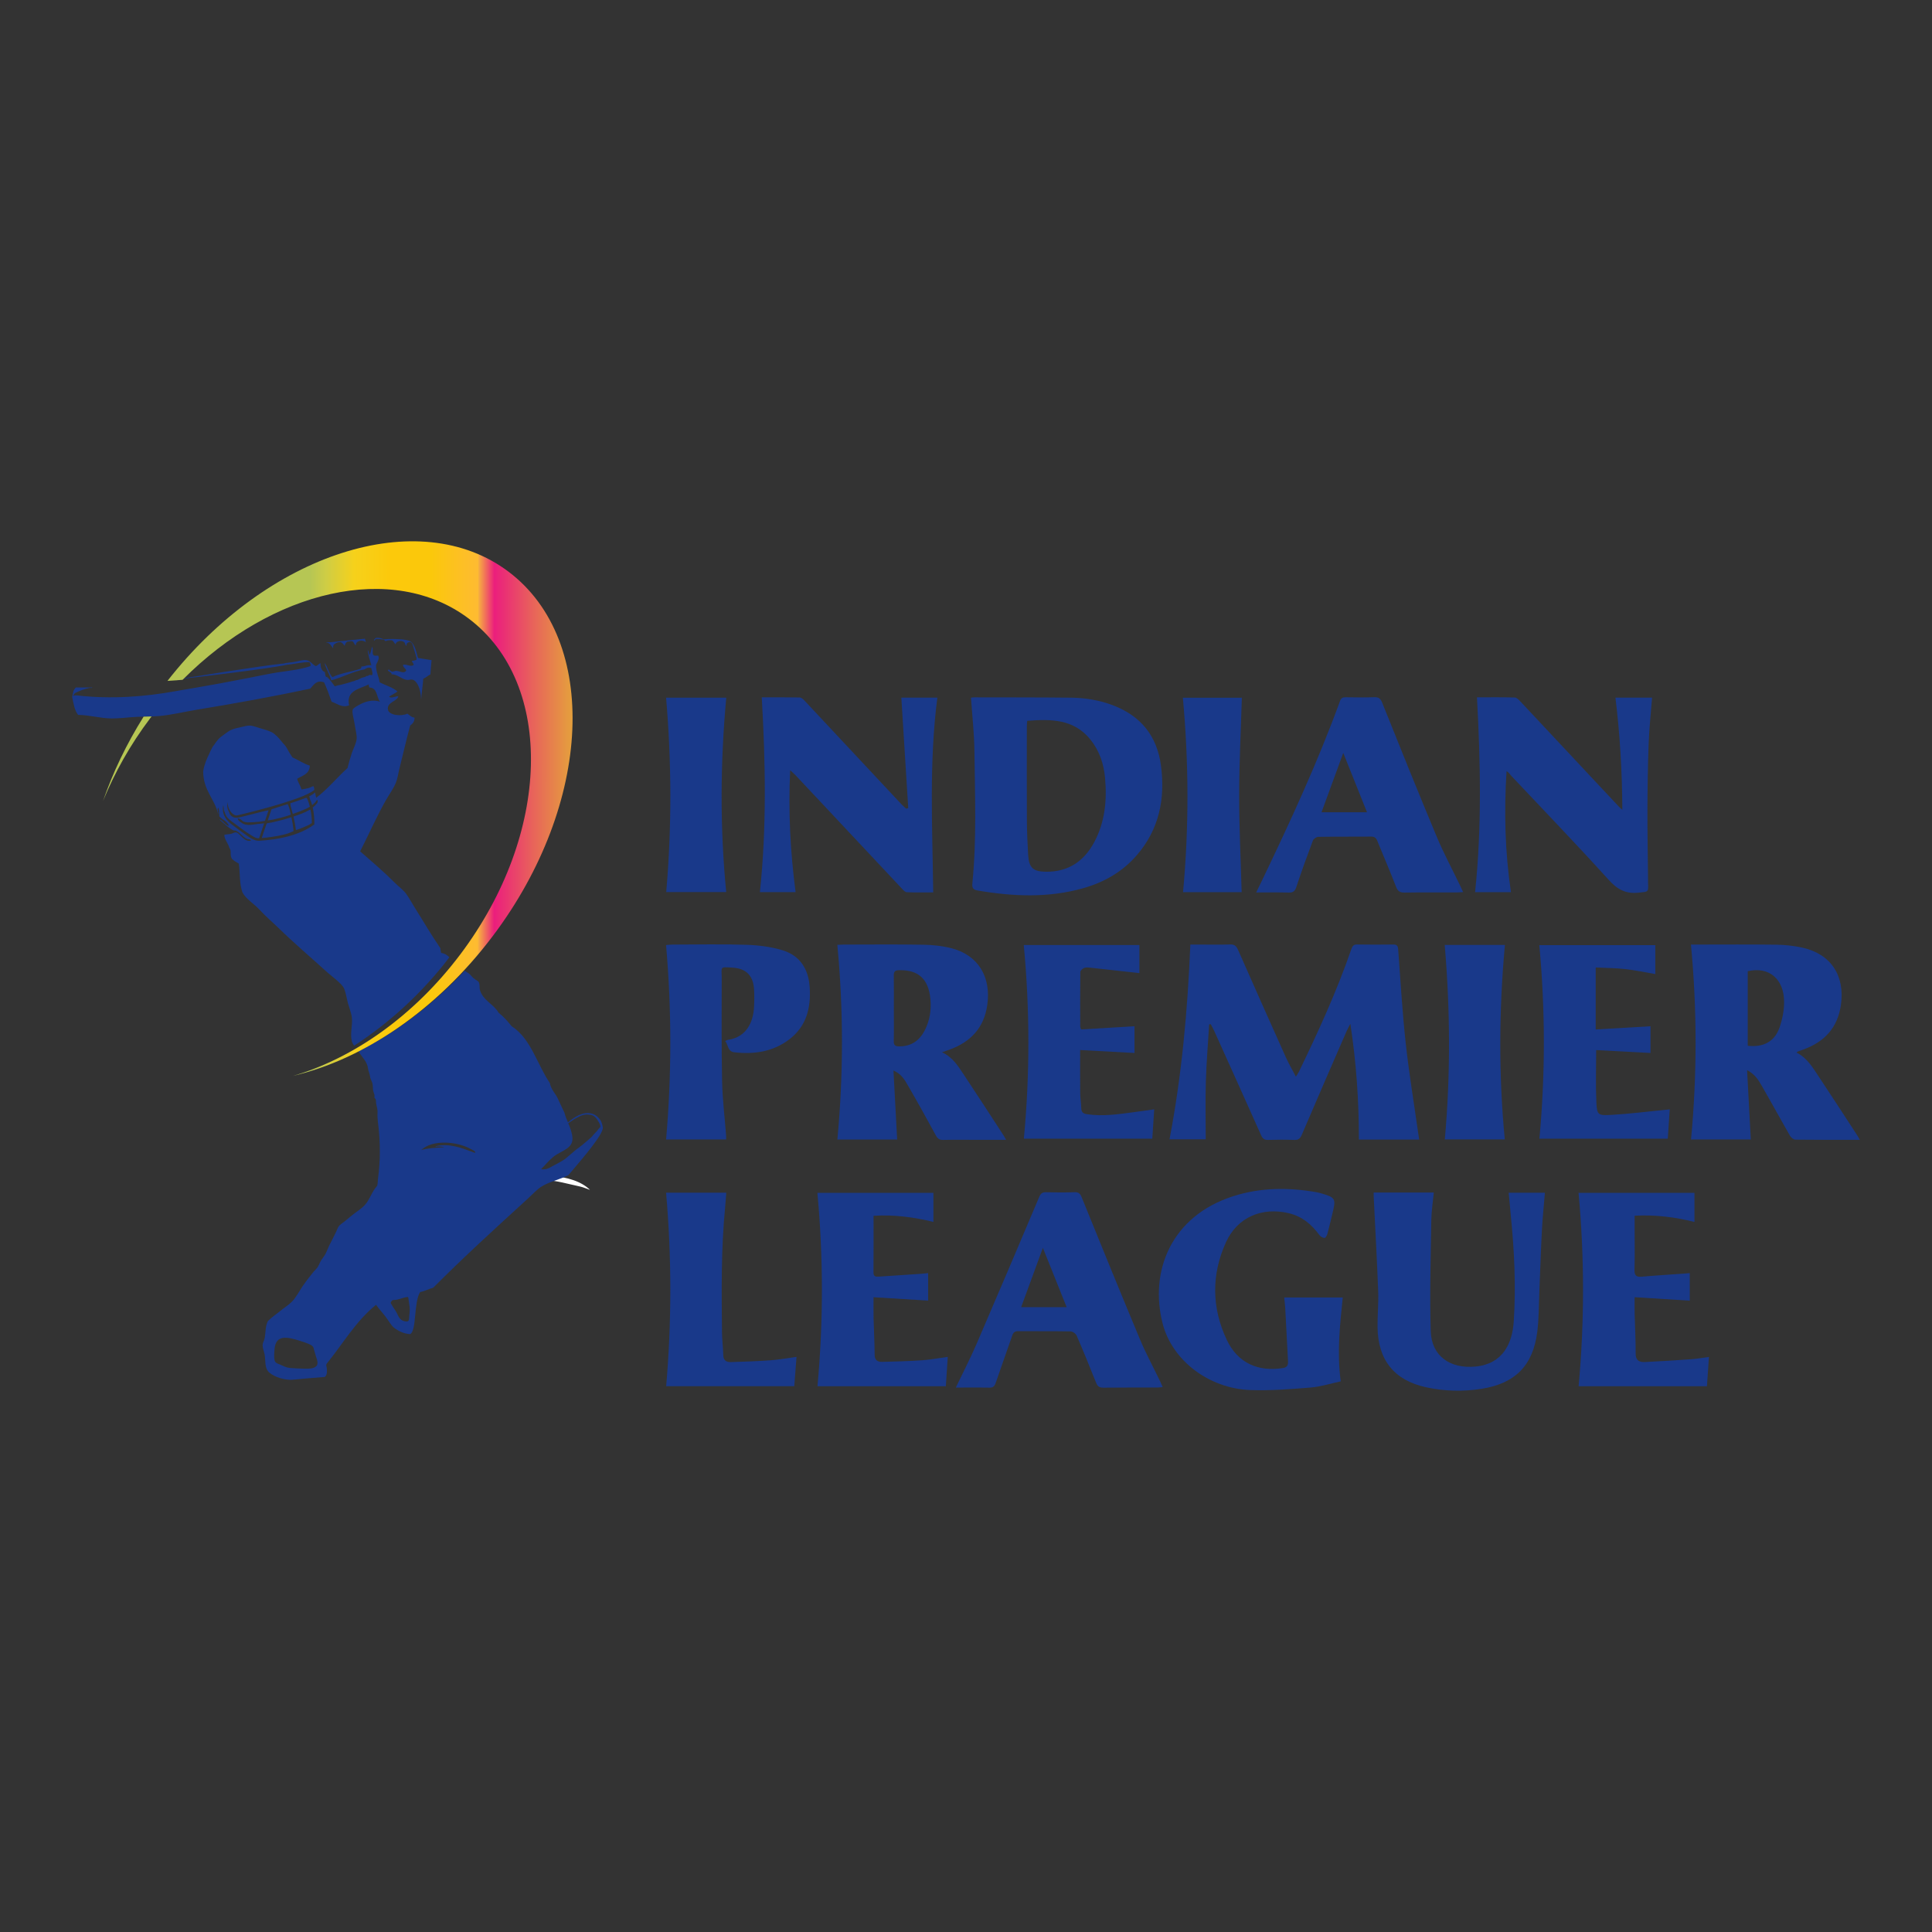 <?xml version="1.0" encoding="utf-8"?>
<!-- Generator: Adobe Illustrator 16.0.0, SVG Export Plug-In . SVG Version: 6.00 Build 0)  -->
<!DOCTYPE svg PUBLIC "-//W3C//DTD SVG 1.0//EN" "http://www.w3.org/TR/2001/REC-SVG-20010904/DTD/svg10.dtd">
<svg version="1.0" id="Layer_1" xmlns="http://www.w3.org/2000/svg" xmlns:xlink="http://www.w3.org/1999/xlink" x="0px" y="0px"
	 width="800px" height="800px" viewBox="0 0 800 800" enable-background="new 0 0 800 800" xml:space="preserve">
<rect x="0" y="0" width="800" height="800" fill="#333333" stroke="none"/>
<g>
	<path fill-rule="evenodd" clip-rule="evenodd" fill="#19398A" d="M587.651,471.876c-8.414,0-16.504,0-24.968,0
		c0.016-16.03-1.069-31.946-3.53-47.935c-0.532,1.042-1.122,2.061-1.588,3.131c-6.193,14.244-12.407,28.479-18.499,42.77
		c-0.688,1.612-1.412,2.243-3.167,2.176c-3.601-0.135-7.212-0.122-10.813-0.004c-1.574,0.054-2.274-0.556-2.893-1.942
		c-6.462-14.489-12.991-28.947-19.513-43.408c-0.393-0.873-0.887-1.697-1.333-2.541c-0.22,0.014-0.44,0.03-0.659,0.044
		c-0.473,7.857-1.135,15.71-1.369,23.576c-0.237,7.93-0.052,15.872-0.052,24.021c-5.235,0-10.009,0-14.998,0
		c5.08-26.534,7.483-53.285,8.626-80.641c1.24,0,2.587,0,3.933,0c4.18,0,8.361,0.094,12.536-0.043
		c1.782-0.058,2.573,0.625,3.263,2.19c6.527,14.815,13.109,29.605,19.741,44.375c1.198,2.67,2.688,5.213,4.229,8.174
		c0.551-0.898,0.965-1.458,1.264-2.074c8.023-16.568,15.668-33.299,21.697-50.721c0.405-1.173,0.86-1.959,2.358-1.934
		c4.995,0.088,9.994,0.07,14.991,0.011c1.477-0.018,1.934,0.509,2.043,1.986c0.956,12.893,1.711,25.813,3.104,38.661
		c1.333,12.271,3.356,24.469,5.082,36.696C587.283,469.489,587.449,470.534,587.651,471.876z"/>
	<path fill-rule="evenodd" clip-rule="evenodd" fill="#19398A" d="M402.065,288.905c0.342-0.042,0.814-0.151,1.286-0.15
		c13.354,0.028,26.707,0,40.059,0.137c5.998,0.061,11.873,1.024,17.53,3.19c11.547,4.422,18.189,12.768,19.797,24.952
		c1.814,13.746-0.754,26.427-10.089,37.175c-5.977,6.885-13.606,11.201-22.305,13.633c-14.422,4.031-28.96,3.374-43.533,0.897
		c-1.813-0.308-2.367-1.051-2.179-2.946c1.82-18.222,1.07-36.495,0.859-54.749C403.407,303.697,402.569,296.359,402.065,288.905z
		 M425.35,298.481c-0.059,0.787-0.156,1.5-0.156,2.215c-0.008,13.019-0.052,26.039,0.019,39.06
		c0.025,4.742,0.237,9.487,0.523,14.222c0.326,5.364,2.055,6.936,7.37,6.989c9.212,0.092,15.744-4.307,19.993-12.239
		c4.487-8.373,5.319-17.454,4.47-26.715c-0.53-5.78-2.344-11.198-6.072-15.805C444.598,297.684,435.172,297.718,425.35,298.481z"/>
	<path fill-rule="evenodd" clip-rule="evenodd" fill="#19398A" d="M770.106,471.976c-9.2,0-17.963,0.042-26.722-0.076
		c-0.768-0.009-1.798-0.917-2.236-1.68c-3.911-6.81-7.653-13.715-11.584-20.514c-1.356-2.342-2.745-4.791-6.131-6.595
		c0.535,9.979,1.03,19.276,1.538,28.719c-8.229,0-16.38,0-24.745,0c2.502-26.843,2.532-53.602-0.042-80.708c1.012,0,1.884,0,2.757,0
		c10.895,0,21.793-0.098,32.688,0.056c3.572,0.051,7.204,0.451,10.691,1.222c11.859,2.625,17.7,11.646,15.966,23.719
		c-1.36,9.479-6.819,15.271-15.518,18.458c-0.766,0.282-1.543,0.538-2.308,0.827c-0.142,0.052-0.249,0.197-0.549,0.447
		c4.469,2.245,6.818,6.382,9.402,10.261c5.353,8.04,10.595,16.155,15.876,24.241C769.448,470.748,769.657,471.176,770.106,471.976z
		 M723.702,433.032c6.507,0.742,11.165-1.757,13.174-7.59c1.146-3.337,1.889-6.994,1.886-10.505
		c-0.005-9.612-6.323-14.834-15.06-12.781C723.702,412.379,723.702,422.634,723.702,433.032z"/>
	<path fill-rule="evenodd" clip-rule="evenodd" fill="#19398A" d="M371.496,471.849c-8.298,0-16.453,0-24.76,0
		c2.534-26.897,2.537-53.664-0.012-80.614c0.941-0.041,1.745-0.105,2.548-0.107c11.061-0.007,22.124-0.129,33.182,0.063
		c3.894,0.068,7.882,0.505,11.642,1.488c11.006,2.88,16.382,11.909,14.71,23.501c-1.355,9.372-6.759,15.136-15.343,18.345
		c-0.98,0.364-1.973,0.692-3.393,1.19c4.529,2.104,6.747,5.874,9.118,9.427c5.498,8.238,10.858,16.568,16.271,24.864
		c0.342,0.525,0.628,1.088,1.134,1.973c-4.317,0-8.298,0-12.279,0c-4.587,0-9.178-0.068-13.764,0.038
		c-1.532,0.035-2.293-0.505-3.013-1.827c-3.757-6.896-7.554-13.773-11.503-20.562c-1.348-2.316-2.646-4.856-6.073-6.341
		C370.487,453.067,370.983,462.318,371.496,471.849z M370.123,417.559c0,4.499,0.067,8.997-0.034,13.495
		c-0.039,1.734,0.563,2.217,2.252,2.227c4.987,0.028,8.391-2.4,10.585-6.644c2.077-4.02,2.743-8.425,2.345-12.861
		c-0.762-8.475-5.033-12.231-13-12.045c-1.774,0.041-2.208,0.693-2.177,2.332C370.179,408.56,370.123,413.059,370.123,417.559z"/>
	<path fill-rule="evenodd" clip-rule="evenodd" fill="#19398A" d="M625.65,369.421c-5.045,0-9.847,0-14.847,0
		c2.819-26.851,2.242-53.623,0.779-80.67c5.43,0,10.567-0.082,15.698,0.082c0.827,0.026,1.729,1.034,2.41,1.761
		c13.552,14.444,27.075,28.916,40.611,43.377c0.321,0.346,0.699,0.645,1.47,1.346c-0.073-15.801-0.978-31.068-2.845-46.436
		c5.211,0,10.163,0,15.166,0c-0.491,6.368-1.179,12.624-1.416,18.895c-0.346,9.149-0.47,18.308-0.506,27.463
		c-0.036,9.251,0.152,18.505,0.24,27.756c0.008,0.819-0.022,1.639,0.013,2.457c0.183,4.101,0.152,3.754-4.02,4.187
		c-5.297,0.546-8.743-1.386-12.333-5.364c-13.162-14.578-26.825-28.705-40.281-43.018c-0.602-0.641-1.021-1.453-1.956-1.926
		C622.773,336.167,623.179,352.662,625.65,369.421z"/>
	<path fill-rule="evenodd" clip-rule="evenodd" fill="#19398A" d="M373.222,288.875c4.552,0,9.448,0,14.918,0
		c-3.478,26.698-2.051,53.512-1.717,80.645c-3.807,0-7.39,0.086-10.963-0.073c-0.712-0.032-1.468-0.922-2.06-1.553
		c-14.575-15.519-29.13-31.057-43.696-46.585c-0.603-0.644-1.279-1.22-2.507-2.383c-0.819,17.267,0.06,33.81,2.243,50.475
		c-5.052,0-9.767,0-14.779,0c2.839-26.875,2.319-53.656,0.769-80.649c5.443,0,10.589-0.045,15.732,0.056
		c0.648,0.012,1.394,0.684,1.903,1.229c13.38,14.281,26.731,28.588,40.099,42.88c0.64,0.684,1.371,1.283,2.059,1.921
		c0.288-0.073,0.575-0.147,0.864-0.221C375.135,319.405,374.181,304.192,373.222,288.875z"/>
	<path fill-rule="evenodd" clip-rule="evenodd" fill="#19398A" d="M531.761,537.263c8.208,0,16.042,0,24.248,0
		c-1.168,11.489-2.467,22.847-0.832,34.729c-4.21,0.896-8.304,2.22-12.478,2.558c-8.296,0.671-16.656,1.342-24.952,1.041
		c-17.166-0.623-32.393-12.26-36.31-27.494c-5.581-21.711,3.521-44.535,29.174-52.762c11.379-3.649,23.009-3.714,34.699-1.628
		c0.321,0.056,0.644,0.115,0.958,0.204c6.921,1.958,7.052,2.187,5.343,9.078c-0.648,2.618-1.226,5.255-1.939,7.855
		c-0.187,0.678-0.78,1.771-1.156,1.76c-0.734-0.025-1.688-0.52-2.129-1.125c-3.229-4.447-7.186-7.778-12.67-9.099
		c-11.106-2.671-21.32,1.608-26.049,11.969c-6.127,13.435-5.969,27.255,0.375,40.587c4.495,9.447,12.987,13.216,23.266,11.527
		c1.745-0.286,2.109-1.305,2.036-2.741c-0.37-7.352-0.75-14.704-1.152-22.051C532.116,540.293,531.928,538.924,531.761,537.263z"/>
	<path fill-rule="evenodd" clip-rule="evenodd" fill="#19398A" d="M605.845,369.397c-1.213,0.066-2.002,0.145-2.792,0.146
		c-7.127,0.01-14.255-0.059-21.381,0.05c-1.913,0.029-2.859-0.479-3.587-2.373c-2.464-6.409-5.214-12.708-7.79-19.075
		c-0.498-1.232-1.157-1.741-2.535-1.729c-7.29,0.063-14.582-0.018-21.871,0.1c-0.781,0.013-1.977,0.827-2.249,1.547
		c-2.39,6.345-4.711,12.721-6.832,19.16c-0.595,1.814-1.357,2.428-3.236,2.369c-4.317-0.136-8.643-0.043-13.413-0.043
		c1.088-2.244,2.002-4.111,2.902-5.986c11.522-24.043,22.684-48.244,31.826-73.317c0.469-1.283,1.141-1.538,2.34-1.521
		c3.932,0.055,7.869,0.121,11.796-0.023c1.836-0.067,2.601,0.501,3.311,2.271c7.421,18.513,14.86,37.02,22.557,55.419
		c2.897,6.932,6.474,13.581,9.736,20.36C604.976,367.48,605.302,368.22,605.845,369.397z M566.046,336.343
		c-3.274-8.186-6.418-16.041-9.831-24.574c-3.133,8.552-6.025,16.446-9.002,24.574C553.646,336.343,559.601,336.343,566.046,336.343
		z"/>
	<path fill-rule="evenodd" clip-rule="evenodd" fill="#19398A" d="M481.438,574.366c-1.052,0.087-1.756,0.194-2.463,0.194
		c-7.371,0.015-14.743-0.048-22.115,0.05c-1.706,0.023-2.418-0.62-3.015-2.119c-2.593-6.534-5.26-13.042-8.052-19.491
		c-0.345-0.796-1.601-1.677-2.451-1.693c-7.206-0.134-14.415-0.05-21.623-0.099c-1.329-0.009-2.074,0.376-2.531,1.707
		c-2.252,6.565-4.643,13.088-6.867,19.662c-0.498,1.475-1.148,2.067-2.751,2.029c-4.47-0.107-8.944-0.038-13.79-0.038
		c3.005-6.289,6.006-12.079,8.585-18.052c8.746-20.258,17.36-40.568,25.954-60.892c0.606-1.436,1.269-1.991,2.835-1.948
		c3.93,0.113,7.866,0.131,11.793-0.005c1.685-0.061,2.327,0.546,2.947,2.074c7.962,19.611,15.936,39.219,24.102,58.745
		c2.489,5.95,5.578,11.651,8.384,17.472C480.716,572.661,481.008,573.385,481.438,574.366z M422.839,541.276
		c6.521,0,12.519,0,18.841,0c-3.264-8.14-6.418-16.013-9.843-24.562C428.684,525.321,425.802,533.187,422.839,541.276z"/>
	<path fill-rule="evenodd" clip-rule="evenodd" fill="#19398A" d="M300.667,471.838c-8.329,0-16.481,0-24.849,0
		c2.317-26.837,2.338-53.53-0.016-80.516c0.945-0.071,1.797-0.19,2.649-0.191c10.239-0.013,20.485-0.245,30.713,0.093
		c5.008,0.165,10.156,0.822,14.928,2.283c7.147,2.187,10.659,7.723,11.176,15.15c0.595,8.545-1.269,16.225-8.384,21.685
		c-6.728,5.163-14.558,6.325-22.804,5.391c-2.82-0.319-2.477-3.045-3.778-4.669c0.494-0.224,0.772-0.435,1.074-0.477
		c7.901-1.096,10.524-7.615,10.84-13.435c0.141-2.609,0.199-5.248-0.006-7.851c-0.43-5.43-3.388-8.282-8.849-8.623
		c-5.526-0.343-4.51-0.389-4.514,4.188c-0.011,14.251-0.138,28.507,0.153,42.753c0.155,7.51,1.088,15.004,1.66,22.505
		C300.699,470.61,300.667,471.101,300.667,471.838z"/>
	<path fill-rule="evenodd" clip-rule="evenodd" fill="#19398A" d="M568.801,493.812c8.346,0,16.511,0,24.906,0
		c-0.368,3.897-0.984,7.678-1.038,11.467c-0.225,15.293-0.711,30.601-0.238,45.876c0.319,10.407,8.059,15.715,18.581,14.7
		c11.318-1.091,15.205-9.644,15.796-18.655c0.964-14.725,0.229-29.439-1.241-44.117c-0.302-3.005-0.559-6.016-0.85-9.202
		c5.013,0,9.878,0,14.996,0c-0.427,5.178-0.971,10.276-1.238,15.393c-0.446,8.495-0.701,17.002-1.064,25.502
		c-0.235,5.553-0.166,11.148-0.855,16.648c-1.742,13.907-9.058,21.386-22.896,23.627c-7.737,1.252-15.527,1.055-23.194-0.617
		c-13.149-2.868-19.917-11.315-20.059-24.952c-0.053-4.907,0.458-9.827,0.272-14.724c-0.499-13.158-1.234-26.308-1.873-39.461
		C568.784,494.892,568.801,494.484,568.801,493.812z"/>
	<path fill-rule="evenodd" clip-rule="evenodd" fill="#19398A" d="M707.638,561.879c-0.291,4.273-0.56,8.161-0.831,12.131
		c-17.795,0-35.482,0-53.135,0c2.439-26.616,2.458-53.232-0.027-80.072c15.887,0,31.848,0,47.996,0c0,3.869,0,7.763,0,12.044
		c-8.105-2.021-16.217-3.045-24.778-2.581c0,2.049,0,3.904,0,5.761c0,5.488,0.108,10.978-0.053,16.461
		c-0.066,2.296,0.482,3.253,2.938,3.034c5.782-0.518,11.581-0.855,17.373-1.271c0.8-0.057,1.601-0.137,2.574-0.223
		c0,3.934,0,7.66,0,11.415c-7.562-0.476-15.016-0.943-22.832-1.437c0,2.723-0.045,4.823,0.008,6.922
		c0.138,5.479,0.46,10.957,0.421,16.435c-0.021,2.879,1.57,3.597,3.805,3.492c6.441-0.295,12.879-0.713,19.311-1.176
		C702.733,562.646,705.04,562.224,707.638,561.879z"/>
	<path fill-rule="evenodd" clip-rule="evenodd" fill="#19398A" d="M690.586,471.508c-17.897,0-35.527,0-53.154,0
		c2.462-26.511,2.467-53.208-0.034-80.138c15.921,0,31.891,0,48.03,0c0,4.054,0,8.007,0,11.973
		c-4.244-0.723-8.308-1.606-12.418-2.063c-4.019-0.446-8.085-0.457-12.26-0.664c0,8.714,0,16.876,0,25.659
		c7.58-0.442,15.036-0.878,22.685-1.326c0,3.69,0,7.319,0,11.066c-7.567-0.402-15.022-0.798-22.494-1.196
		c0,7.592-0.246,14.618,0.081,21.615c0.241,5.154,0.639,5.528,5.91,5.238c7.66-0.421,15.29-1.406,22.932-2.152
		c0.402-0.041,0.803-0.081,1.539-0.154C691.125,463.518,690.852,467.553,690.586,471.508z"/>
	<path fill-rule="evenodd" clip-rule="evenodd" fill="#19398A" d="M361.719,503.435c0,8.066,0.036,15.762-0.028,23.456
		c-0.015,1.75,0.974,1.811,2.209,1.728c5.875-0.386,11.752-0.776,17.626-1.173c0.873-0.061,1.743-0.173,2.789-0.279
		c0,3.956,0,7.675,0,11.385c-7.501-0.464-14.871-0.92-22.599-1.399c0,3.294-0.056,5.969,0.011,8.642
		c0.127,5.07,0.42,10.137,0.446,15.206c0.011,2.251,1.272,2.955,3.036,2.917c5.55-0.118,11.104-0.286,16.641-0.665
		c3.409-0.231,6.792-0.883,10.597-1.402c-0.275,4.218-0.536,8.165-0.798,12.161c-17.819,0-35.507,0-53.15,0
		c2.437-26.651,2.461-53.271-0.036-80.092c15.932,0,31.903,0,48.043,0c0,3.927,0,7.82,0,12.049
		C378.367,504.009,370.263,502.884,361.719,503.435z"/>
	<path fill-rule="evenodd" clip-rule="evenodd" fill="#19398A" d="M477.935,459.358c-0.277,4.233-0.542,8.271-0.796,12.149
		c-17.843,0-35.457,0-53.18,0c2.501-26.563,2.501-53.317-0.038-80.19c15.992,0,31.842,0,47.88,0c0,4.094,0,8.057,0,11.63
		c-6.629-0.74-13.257-1.488-19.889-2.201c-0.972-0.106-2.038-0.261-2.921,0.031c-0.688,0.229-1.644,1.105-1.652,1.706
		c-0.104,7.533-0.058,15.068-0.037,22.604c0,0.227,0.134,0.45,0.367,1.183c7.224-0.433,14.538-0.868,22.1-1.321
		c0,3.674,0,7.358,0,11.067c-7.414-0.402-14.795-0.803-22.501-1.221c0,6.29-0.045,12,0.021,17.705
		c0.024,2.12,0.382,4.237,0.438,6.359c0.044,1.613,0.706,2.249,2.316,2.497c6.5,1.007,12.891,0.044,19.299-0.808
		C472.083,460.183,474.822,459.791,477.935,459.358z"/>
	<path fill-rule="evenodd" clip-rule="evenodd" fill="#19398A" d="M329.824,561.86c-0.334,4.351-0.637,8.293-0.934,12.145
		c-17.8,0-35.279,0-53.041,0c2.284-26.611,2.302-53.295-0.037-80.131c8.322,0,16.476,0,24.921,0
		c-0.165,2.128-0.291,4.209-0.492,6.283c-1.67,17.066-1.447,34.185-1.285,51.297c0.031,3.267,0.454,6.53,0.546,9.8
		c0.064,2.229,1.455,2.812,3.21,2.758c5.471-0.168,10.945-0.354,16.402-0.75C322.582,563.01,326.022,562.372,329.824,561.86z"/>
	<path fill-rule="evenodd" clip-rule="evenodd" fill="#19398A" d="M514.143,369.427c-7.88,0-15.964,0-24.267,0
		c2.48-26.849,2.404-53.602-0.078-80.515c8.269,0,16.486,0,24.427,0c-0.4,13.508-1.097,26.901-1.11,40.294
		C513.098,342.524,513.766,355.842,514.143,369.427z"/>
	<path fill-rule="evenodd" clip-rule="evenodd" fill="#19398A" d="M300.712,369.376c-8.267,0-16.408,0-24.838,0
		c2.319-26.823,2.237-53.572-0.062-80.472c8.242,0,16.464,0,24.915,0C298.267,315.711,298.067,342.458,300.712,369.376z"/>
	<path fill-rule="evenodd" clip-rule="evenodd" fill="#19398A" d="M623.15,391.281c-2.467,26.987-2.617,53.678-0.052,80.532
		c-8.253,0-16.549,0-24.833,0c2.402-26.861,2.251-53.614-0.043-80.532C606.545,391.281,614.77,391.281,623.15,391.281z"/>
	<g>
		<path fill-rule="evenodd" clip-rule="evenodd" fill="#FFFFFF" d="M214.621,491.133c4.28-6.235,22.905-5.354,29.655,1.569
			c-1.418-0.486-2.804-1.121-4.26-1.427c-4.821-1.013-9.649-2.499-14.51-2.641C221.905,488.528,218.252,490.232,214.621,491.133z"/>
		<path fill="#19398A" d="M155.866,264.573c0.9-0.027,1.77,0.035,2.704,0.238c0.116,0.036,0.266,0.036,0.355,0.042
			c0.346,0.156,0.38,0.633,0.898,0.613c0.56-0.389,1.519-0.361,2.46-0.326c0.693,0.346,0.961,1.13,1.492,1.628
			c0.349-1.356,2.315-1.724,3.439-0.988c0.757,0.504,0.362,1.342,1.147,1.656c-0.179-1.145,0.536-1.382,1.224-1.629
			c0.629,0.095,0.738,0.279,1.021,0.572c0.049,0.055,0.323,0.743,0.323,0.743c0.313,1.05,0.57,2.119,0.944,3.155
			c0.267,0.742,0.361,1.648,0.608,2.083l-0.013-0.005v0.823c-0.541,0.288-1.235,0.402-1.973,0.497
			c0.214,0.622,0.695,0.941,0.819,1.643c-1.328,1.029-3.12-0.545-4.436,0c0.048,1.158,1.062,1.349,1.327,2.302
			c-0.863,1.568-2.669,0.218-4.105,0.163c-0.67-0.04-1.202,0.444-1.82,0.32c-0.618-0.128-1.16-1.246-1.643-0.653
			c-0.144,0.614,1.799,0.947,1.478,1.799c2.515-0.136,4.206,2.105,6.568,2.309c0.607,0.041,1.363-0.272,1.976-0.162
			c1.833,0.306,3.557,3.426,3.741,8.202c0-1.091,0.859-7.44,0.859-8.543c1.13-0.45,1.892-1.295,2.964-1.806
			c0.149-1.969,0.279-4,0.477-5.9c-1.834-0.315-3.783-0.566-5.626-0.9c-0.487-1.608-1.297-5.948-3.143-6.794
			c0.02-0.012,0.042-0.02,0.074-0.025c-1.525-0.853-4-0.901-5.656-0.989c-1.162-0.061-2.335-0.074-3.474-0.041
			c-0.531,0.014-1.608,0.259-2.106,0.069c-1.143-0.443-1.838-0.681-3.058-0.532c-0.379,0.197-0.497,0.342-0.524,0.422
			c-0.253,0.266-0.582,0.607-0.136,0.736C155.138,264.887,155.497,264.764,155.866,264.573 M137.968,268.41
			c-0.267-1.746,0.96-1.95,1.955-2.439c0.348-0.027,0.688-0.042,1.068-0.069c0.84,0.116,1.274,1.119,1.752,1.534
			c0.087-0.817,0.531-1.261,0.927-1.752c0.642-0.053,1.307-0.143,1.963-0.218c1.008,0.165,0.926,1.404,1.717,1.8
			c-0.131-2.059,2.854-2.542,4.101-1.322c-0.014-0.58-0.243-0.948-0.332-1.479l-14.262,1.479c-0.81-0.022-1.533,0-1.84,0.177
			C136.788,266.093,137.047,267.591,137.968,268.41 M110.223,341.557c-0.02,0.047-0.027,0.109-0.06,0.171
			c-0.492,1.45-0.969,2.895-1.467,4.346c-0.142,0.423-0.21,0.737-0.299,0.928c3.12-0.259,6.213-0.702,9.225-1.43
			c0.572-0.137,1.11-0.314,1.677-0.479c0.749-0.313,1.635-0.708,2.241-0.933c-0.048-0.469-0.062-0.955-0.088-1.118
			c-0.171-1.574-0.45-3.126-0.812-4.667c-0.197,0.068-0.442,0.142-0.634,0.205c-1.738,0.565-3.495,1.07-5.267,1.464
			c-1.417,0.375-2.827,0.701-4.19,0.817C110.428,341.1,110.346,341.325,110.223,341.557 M182.677,394.578
			c-0.149-0.632-0.309-1.254-0.344-1.975c-3.82-5.534-7.132-11.323-10.696-16.918c-1.178-1.88-2.308-4.054-3.587-5.75
			c-1.207-1.553-3.081-2.909-4.615-4.442c-4.599-4.619-9.497-8.755-14.295-12.973c3.612-7.093,6.971-14.771,10.847-21.516
			c1.312-2.256,3.04-4.647,3.944-6.909c0.703-1.737,0.984-3.945,1.485-5.906c1.515-6.064,2.794-11.706,4.422-17.743
			c0.954-0.756,1.863-1.547,1.799-3.284c-1.354-0.17-2.015-1.05-2.949-1.642c-2.546,1.198-7.589,0.695-8.046-1.636
			c-0.602-3.175,3.897-3.433,4.273-5.587c-1.157,0.028-3.245,1.044-3.77,0.165c1.064-0.791,2.433-1.302,3.446-2.147
			c-2.015-1.711-4.919-2.52-7.39-3.774c-0.337-2.583-1.588-4.203-1.486-7.222c0.313-0.838,0.782-1.281,1.029-2.418
			c0.15-0.457,0.15-0.676-0.157-1.418c-0.775-0.027-1.417,0.13-1.853-0.108c-0.865-0.839,0.02-2.509-0.662-3.619
			c-0.362,1.178-0.462,2.616-1.146,3.454c-0.046-0.885-0.332-1.532-0.66-2.139c0.176,2.46,0.961,4.313,1.493,6.411
			c-1.838-0.3-2.514,0.545-4.095,0.491c0,0.504-0.178,0.838-0.526,0.981c-3.698,1.274-8.175,1.756-11.507,3.447
			c-1.485-1.547-1.867-4.244-3.256-5.907c0.619,2.495,2.036,4.442,2.786,7.236c4.856-1.336,8.742-3.631,13.955-4.607
			c0.501-0.557,1.703-0.899,2.643-0.496c0.109,0.899,0.775,1.99,0.313,2.958c-1.881-0.274-0.755-0.035-1.955,0.34
			c-0.402-0.225-0.484,0.326-1.205,0.428c-0.824,0.279-1.247,0.279-2.017,0.771c-0.813,0.354-0.668,0.429-1.48,0.539
			c-0.715,0.333,0.124,0-0.715,0.333c-0.782,0.138-0.865,0.226-1.641,0.484c-1.18,0.348-0.749,0.226-1.758,0.504
			c-1.541,0.422-0.606,0.165-2.224,0.593c-2.342,0.498-0.243-0.061-2.445,0.606c-1.015-1.39-2.017-2.786-3.276-3.946
			c-0.518,0.458-0.682-0.796-0.831-1.954c-1.355-0.463-1.777-1.838-1.813-3.625c-0.454-0.082-1.137,1.029-1.96,1.146
			c-1.275-0.511-2.203-2.222-3.938-2.453c-1.418-0.211-3.634,0.544-5.418,0.817c-1.377,0.204-2.725,0.244-3.822,0.56
			c-8.639,0.822-38.372,5.647-43.83,6.5c5.711-0.505,37.929-4.368,45.057-5.969c3.155-0.253,6.426-1.159,9.329-1.09
			c0.291,0.409,0.557,0.858,0.469,1.636c-4.456,1.498-9.11,1.941-13.776,2.636c-2.698,0.402-11.223,2.146-12.823,2.458
			c-6.895,1.376-14.724,2.808-22.333,4.109c-2.222,0.382-4.532,0.743-6.733,1.151c-13.161,2.398-27.115,3.414-40.893,1.807
			c-1.104-0.164-1.541,0.074-1.758,0.279c0.149-0.581,0.587-1.159,1.049-1.417c1.695-0.805,3.754-1.586,5.778-1.982h0.981
			c0.395-0.347-0.614-0.149-0.981-0.164c-1.703-0.054-4.519,0.034-5.75,0c-0.328,0.443-0.92,1.076-1.044,1.813
			c-0.047,0.088-0.422,1.881-0.422,1.969v0.163c0.565,2.719,0.962,5.586,2.446,7.399c4.789,0.062,9.163,1.41,13.647,1.464
			c3.645,0.055,7.297-0.496,10.854-0.66c2.923-0.129,5.867-0.082,8.863-0.321c5.214-0.421,10.541-1.771,15.768-2.623
			c16.092-2.63,31.947-5.524,46.984-8.72c1.451-1.514,2.527-3.727,5.737-2.624c1.191,2.535,2.152,5.307,3.133,8.048
			c2.413,0.735,4.202,2.642,7.229,1.483c-1.356-6.22,4.416-6.758,8.201-8.707c-0.203,0.62,0.14,0.852,0.172,1.315
			c3.374,0.061,2.938,3.959,4.423,5.909c-3.27-1.187-6.596,0.142-8.693,1.313c-0.8,0.437-2.446,1.315-2.622,1.983
			c-0.362,1.282,0.537,3.986,0.809,5.907c0.299,2.085,0.947,4.381,0.841,6.078c-0.159,2.038-1.431,4.218-1.992,5.916
			c-0.716,2.212-1.26,4.073-1.791,6.239c-4.429,4.014-8.175,8.695-12.986,12.326c-0.198-0.682-0.286-1.479-0.443-2.208
			c-0.538,0.505-1.178,0.94-1.894,1.321c-0.048,0.022-0.076,0.036-0.109,0.063c-0.143,0.08-0.278,0.142-0.429,0.217
			c0.155,0.374,0.259,0.769,0.341,1.172c0.354,0.795,0.64,1.593,0.858,2.431c0.109-0.068,0.212-0.129,0.293-0.197
			c0.341-0.306,0.681-0.614,1.028-0.934c0.252-0.389,0.483-0.777,0.846-1.055c0.366,0.953-0.042,1.485-0.607,1.975
			c-0.381,0.45-0.804,0.873-1.302,1.267c0.525,2.31,0.716,4.709,0.67,6.963c-6.317,4.683-15.168,6.322-22.866,6.779
			c-2.262,0.129-4.471-1.763-6.249-2.997c-1.506-1.049-2.997-2.154-4.47-3.278c-0.014-0.006-0.04-0.04-0.067-0.068
			c-1.963-1.405-3.754-3.154-4.149-5.716c0-0.04-0.014-0.061-0.027-0.101c0.006,0.02,0.014,0.02,0.027,0
			c-0.115-0.812-0.103-1.698,0.096-2.692c0.135,0.695,0.19,1.451,0.252,2.215c0.144,0.368,0.354,0.743,0.464,1.225
			c0.62,2.03,2.39,3.092,3.979,4.292c2.391,1.806,4.796,3.605,7.358,5.144c0.975,0.573,1.676,1.002,2.76,0.948v-0.021
			c0,0,0.014,0,0.014,0.014c0.688-2.022,1.39-4.149,2.097-6.186c-0.441,0.034-0.872,0.115-1.293,0.135
			c-2.918,0.158-5.962,1.417-8.299-0.557c-0.715-0.348-1.219-0.873-1.403-1.623c1.096,0.074,1.648,0.703,2.263,1.254
			c0.359,0.123,0.715,0.211,0.986,0.28c0.253,0.068,0.54,0.089,0.798,0.122c1.677,0,3.236-0.115,4.783-0.251
			c0.068-0.028,0.129-0.028,0.205-0.028c0.803-0.149,1.56-0.253,2.303-0.354c0.437-1.329,0.891-2.669,1.349-4.005
			c0.061-0.151,0.082-0.274,0.136-0.389c-1.048,0.238-2.084,0.463-3.101,0.688c-3.071,0.817-6.146,1.594-9.246,2.322
			c-0.626,0.131-1.172,0.124-1.703,0.022c-0.013,0.013-0.066,0.027-0.081,0.027c-0.021-0.014-0.048-0.034-0.048-0.049
			c-0.723-0.175-1.336-0.591-1.874-1.402c-0.054-0.102-0.177-0.456-0.307-0.899c-0.66-1.07-0.986-2.377-0.572-4.061
			c-0.115,2.616,1.67,5.117,3.394,5.518c0.722,0.009,1.546-0.292,2.139-0.42c0.443-0.097,0.886-0.212,1.316-0.321
			c0.02-0.006,0.04-0.014,0.046-0.014c0.008-0.006,0.027-0.006,0.048-0.006c3.177-0.771,6.296-1.587,9.432-2.459
			c4.313-1.214,8.632-2.48,12.857-4.048c0.468-0.176,0.95-0.375,1.441-0.565c0.342-0.142,0.464-0.183,0.614-0.232
			c0.661-0.272,1.308-0.579,1.949-0.887c0.027-0.033,0.046-0.033,0.061-0.046c0.472-0.253,0.845-0.45,1.261-0.669
			c0.307-0.197,0.641-0.38,0.935-0.605c0.136-0.116,0.251-0.205,0.341-0.245c0.055-1.022-0.009-0.798-0.328-1.641
			c-0.58,0.147-1.472,0.701-2.044,0.809c-1.854,0.41-1.376,0.355-2.917,0.566c-0.408-1.649-1.376-2.773-1.784-4.416
			c2.233-1.335,5.156-1.968,5.247-5.431c-2.944-0.954-4.471-2.241-7.188-3.419c-0.463-0.614-1.67-2.548-2.31-3.829
			c-1.118-1.792-0.785-0.981-2.332-2.929c-1.198-1.534-2.725-3.06-3.991-3.693c-1.159-0.565-3.025-1.171-4.56-1.574
			c-1.518-0.402-3.038-1.132-4.585-1.151c-1.063-0.021-2.425,0.422-3.617,0.66c-3.42,0.682-4.428,1.161-6.581,2.795
			c-0.948,0.728-2.215,1.546-2.787,2.295c-0.253,0.333-0.94,1.125-1.157,1.479c-0.471,0.812-0.907,1.124-1.302,1.859
			c-0.715,1.336-0.702,1.494-1.159,2.412c-1.118,2.275-2.146,4.632-2.588,7.462c0.061,7.992,4.666,11.159,6.206,17.667
			c0.108-0.879-0.496-1.909,0-2.623c0.538,0.823,0.339,2.405,0.499,3.617c1.225,1.397,3.337,1.921,3.957,3.932
			c-1.563-0.279-2.806-2.637-4.026-2.718c1.948,1.647,3.707,3.468,5.825,4.53c0.313,0.157,0.783,0,1.144,0.17
			c1.792,0.818,3.136,2.971,4.75,3.447c0.749,0.226,0.934-0.109,1.492,0.703c-3.715,0.633-4.804-4.353-7.032-3.325
			c-1.668,0.755-2.051,0.511-3.985,0.818c-0.307,1.546,1.655,3.808,1.935,5.272c1.281,1.839,0.048,2.74,1.152,4.757
			c1.157,1.036,1.854,1.307,2.84,1.955c0.56,3.891,0.185,8.02,1.472,11.835c1.445,2.827,4.777,4.721,7.079,7.215
			c2.502,2.739,5.915,5.653,7.856,7.576c6.773,6.568,13.258,12.054,20.236,18.388c1.758,1.597,5.987,4.605,6.88,6.576
			c0.785,1.69,1.082,3.986,1.629,6.069c0.571,2.05,1.466,4.279,1.655,6.079c0.382,3.258-0.826,6.364,0,9.858
			c0.144,0.551,0.491,1.165,0.929,1.799c13.43-8.674,26.134-19.947,37.104-33.591c0.806-1.014,1.575-2.008,2.345-3.037
			C185.163,395.498,184.127,394.79,182.677,394.578 M127.06,330.479c-0.172-0.089-0.376-0.103-0.594-0.028
			c-0.056,0.015-0.102,0.048-0.157,0.061c-0.068,0.055-0.122,0.069-0.17,0.069c-1.274,0.496-2.568,0.906-3.652,1.294
			c-0.618,0.218-1.281,0.416-1.901,0.619c-0.129,0.055-0.23,0.097-0.36,0.138c0.026,0.367,0.068,0.696,0.109,1.036
			c0.307,1.137,0.622,2.253,0.913,3.378c1.934-0.674,3.85-1.404,5.723-2.254c0.463-0.224,0.9-0.471,1.336-0.737
			c-0.149-0.537-0.28-1.076-0.442-1.601C127.638,331.793,127.372,331.132,127.06,330.479 M120.415,337.333
			c-0.278-1.335-0.586-3.087-1.267-4.259c-0.034-0.026-0.04-0.075-0.062-0.095c-1.328,0.43-2.656,0.873-3.992,1.268
			c-0.866,0.294-1.744,0.593-2.656,0.844c-0.479,1.404-0.976,2.815-1.432,4.225c-0.055,0.15-0.068,0.279-0.095,0.416
			c0.742-0.109,1.471-0.217,2.269-0.381c2.077-0.43,4.135-0.981,6.152-1.628C119.708,337.612,120.048,337.462,120.415,337.333
			 M121.566,338.287c0.408,1.776,0.743,3.583,0.94,5.429c1.942-0.503,3.77-1.465,5.438-2.152c0.034-0.028,0.08-0.062,0.121-0.075
			c0.464-0.313,0.791-0.565,1.063-0.675c0.006-1.861-0.185-3.699-0.552-5.511c-0.149,0.008-0.307,0.033-0.448,0.062
			c-2.051,1.226-4.56,2.078-6.576,2.731C121.554,338.157,121.566,338.218,121.566,338.287"/>
		<path fill="#19398A" d="M249.548,466.543c-0.077-0.898-0.594-2.205-0.946-2.753c-0.864-1.267-2.106-2.291-3.598-2.678
			c-3.557-0.946-7.142,1.383-9.839,3.646c-0.539-1.285-1.071-2.6-1.432-3.987l-2.615-5.572c-0.994-2.414-2.933-3.864-3.441-6.739
			c-5.309-7.792-7.802-18.375-15.794-23.498c-1.628-2.024-3.336-3.987-5.389-5.59c-2.16-3.677-6.458-5.061-7.739-9.358
			c-0.287-0.96,0-2.292-0.483-3.276c-0.327-0.65-1.234-0.872-2.155-1.656c-0.716-0.612-1.347-1.526-1.941-1.965
			c-0.573-0.408-1.191-0.776-1.805-1.143c-13.489,14.391-28.574,25.673-43.973,33.413c0.142,0.188,0.29,0.396,0.429,0.578
			c1.377,2.049,3.242,3.829,3.549,6.405c0.128,1.137,0.682,2.139,0.819,3.229c0.094,0.905,0.47,1.626,0.829,2.43
			c0.418,0.975,0.32,1.997,0.409,3.027c0.057,0.853,0.436,1.555,0.635,2.359c0.089,0.373-0.114,0.768,0,1.124
			c0.074,0.25,0.353,0.328,0.458,0.556c0.243,0.582,0.121,1.505,0.284,2.156c0.232,1.156,0.614,2.336,0.52,3.547
			c-0.159,2.493,0.381,5.083,0.576,7.558c0.336,3.741,0.442,7.486,0.336,11.229c-0.083,1.941-0.211,3.874-0.396,5.791
			c-0.104,0.974-0.226,1.954-0.348,2.924c-0.089,0.607-0.051,2.432-0.442,2.867c-2.087,2.288-2.827,5.308-4.77,7.557
			c-1.45,1.682-3.647,3.004-5.425,4.427c-1.054,0.866-2.112,1.752-3.181,2.617c-0.81,0.675-1.881,1.222-2.473,2.129
			c-0.444,0.644-0.703,1.476-1.051,2.203c-0.811,1.732-1.71,3.433-2.588,5.158c-0.62,1.188-1.049,2.453-1.629,3.65
			c-0.537,1.05-1.261,1.923-1.914,2.896c-0.77,1.159-1.003,2.535-2.045,3.57c-0.762,0.777-1.566,1.703-2.072,2.399
			c-1.524,1.963-2.186,2.728-3.581,4.777c-1.385,2.084-2.652,4.531-4.272,6.255c-1.432,1.527-3.449,2.754-5.084,4.101
			c-1.717,1.406-3.318,2.364-5.069,4.162c-1.103,2.229-0.851,4.82-1.341,7.183c-0.206,0.996-0.817,1.736-0.817,2.801
			c0,1.165,0.571,2.479,0.817,3.746c0.463,2.394-0.11,5.736,1.9,7.495c2.351,2.052,6.214,3.065,9.177,3.065
			c4.952-0.461,8.681-0.816,13.743-1.188c1.302-0.59,0.988-3.172,0.94-3.601c-0.061-0.777-0.483-1.213,0.033-1.982
			c6.67-8.222,12.101-17.682,20.365-24.295c1.15,1.639,2.575,3.144,3.932,4.918c1.228,1.547,2.433,3.932,3.951,4.92
			c1.785,1.197,3.741,2.158,6.234,2.299c2.738-1.455,1.411-12.937,4.113-17.413c2.006-0.381,3.519-1.303,5.432-1.792
			c12.231-12.31,25.968-24.853,39.08-36.798c1.903-1.731,3.866-3.926,5.759-5.09c3.476-2.139,7.626-2.882,11.17-4.77
			C241.159,479.769,250.603,468.893,249.548,466.543 M131.051,565.616c-1.22,1.28-3.244,1.229-7.911,1.028
			c-4.653-0.219-4.354-0.382-7.019-1.54c-2.227-0.938-2.949-0.606-2.445-6.462c0.532-6.201,5.376-5.06,10.636-3.395
			c5.341,1.668,5.376,2.22,5.628,3.338c0.259,1.129,1.322,4.448,1.322,4.448S131.861,564.771,131.051,565.616 M169.463,544.869
			c-0.171,1.547,0.156,2.548-1.615,2.276c-2.818-0.444-2.881-2.637-4.031-4.333c-1.331-1.937-2.053-3.305-2.053-3.305
			c0.657-1.655,1.036-1.028,2.659-1.36c1.539-0.342,3.27-1.041,4.054-1.041c0.802,0,0.423-0.556,0.935,2.585
			C169.865,542.319,169.654,543.179,169.463,544.869 M195.293,476.867c-4.033-1.412-8.966-3.543-14.764-2.284
			c-0.063,0.122-0.162,0.161-0.162,0.322c0.359-0.425,4.421,0.023,3.275,0.164c-3.182,0.188-6.744,0.338-9.204,1.138
			c4.673-4.507,14.939-3.511,20.385-0.487c0.881,0.445,1.015,0.506,1.749,0.954C197.139,477.876,196.431,477.24,195.293,476.867
			 M248.547,466.728c-0.735,0.655-0.935,1.047-1.329,1.608c-0.579,0.537-0.579,0.599-1.149,1.177
			c-1.005,1.064-0.711,1.064-2.013,2.076c-0.627,0.623-0.99,0.847-2.077,1.78c-1.242,1.152-2.072,1.59-3.632,2.838
			c-1.48,1.211-2.604,2.263-4.267,3.631c-0.542,0.406-2.247,1.475-5.348,3.056c-1.294,0.8-2.908,1.609-4.668,1.216
			c1.494-1.425,2.924-3.333,5.083-5.107c3.093-2.496,8.101-3.282,7.892-7.71c-0.109-2.221-0.913-4.199-1.738-6.199
			c0.531-0.341,1.123-0.697,1.533-1.011c0.946-0.721,2.194-1.334,3.241-1.873c1.485-0.749,3.014-0.879,4.676-0.544
			c1.648,0.335,2.603,1.907,3.374,3.325C248.466,465.629,248.715,466.265,248.547,466.728"/>
		<path fill="#B6C654" d="M59.47,296.75c-7.168,11.425-12.77,23.199-16.809,34.917c4.789-11.671,11.234-23.268,19.519-34.236
			c0.192-0.259,0.396-0.511,0.595-0.771C61.662,296.701,60.564,296.721,59.47,296.75"/>
		
			<linearGradient id="SVGID_1_" gradientUnits="userSpaceOnUse" x1="-65.915" y1="744.259" x2="4.433" y2="744.297" gradientTransform="matrix(2.678 0 0 2.678 252.131 -1658.662)">
			<stop  offset="0" style="stop-color:#B6C654"/>
			<stop  offset="0.28" style="stop-color:#B6C654"/>
			<stop  offset="0.316" style="stop-color:#CFCD44"/>
			<stop  offset="0.377" style="stop-color:#F6D11B"/>
			<stop  offset="0.455" style="stop-color:#FCC90B"/>
			<stop  offset="0.546" style="stop-color:#FBC80B"/>
			<stop  offset="0.649" style="stop-color:#FEBB32"/>
			<stop  offset="0.65" style="stop-color:#F6B13F"/>
			<stop  offset="0.685" style="stop-color:#EB1E7D"/>
			<stop  offset="0.771" style="stop-color:#E8645A"/>
			<stop  offset="0.849" style="stop-color:#E59B3F"/>
			<stop  offset="0.915" style="stop-color:#E3C32B"/>
			<stop  offset="0.968" style="stop-color:#E2DB1E"/>
			<stop  offset="1" style="stop-color:#E2E41A"/>
		</linearGradient>
		<path fill="url(#SVGID_1_)" d="M210.594,236.741c-37.146-28.023-99.843-7.719-141.254,45.205c1.792-0.129,4.014-0.271,6.269-0.449
			c37.159-37.323,87.08-49.048,118.529-25.318c35.647,26.899,34.042,89.16-3.581,139.074
			c-19.364,25.675-44.496,43.047-69.185,50.233c28.916-6.764,59.4-27.021,82.668-57.878
			C245.411,332.76,248.338,265.221,210.594,236.741"/>
	</g>
</g>
</svg>
